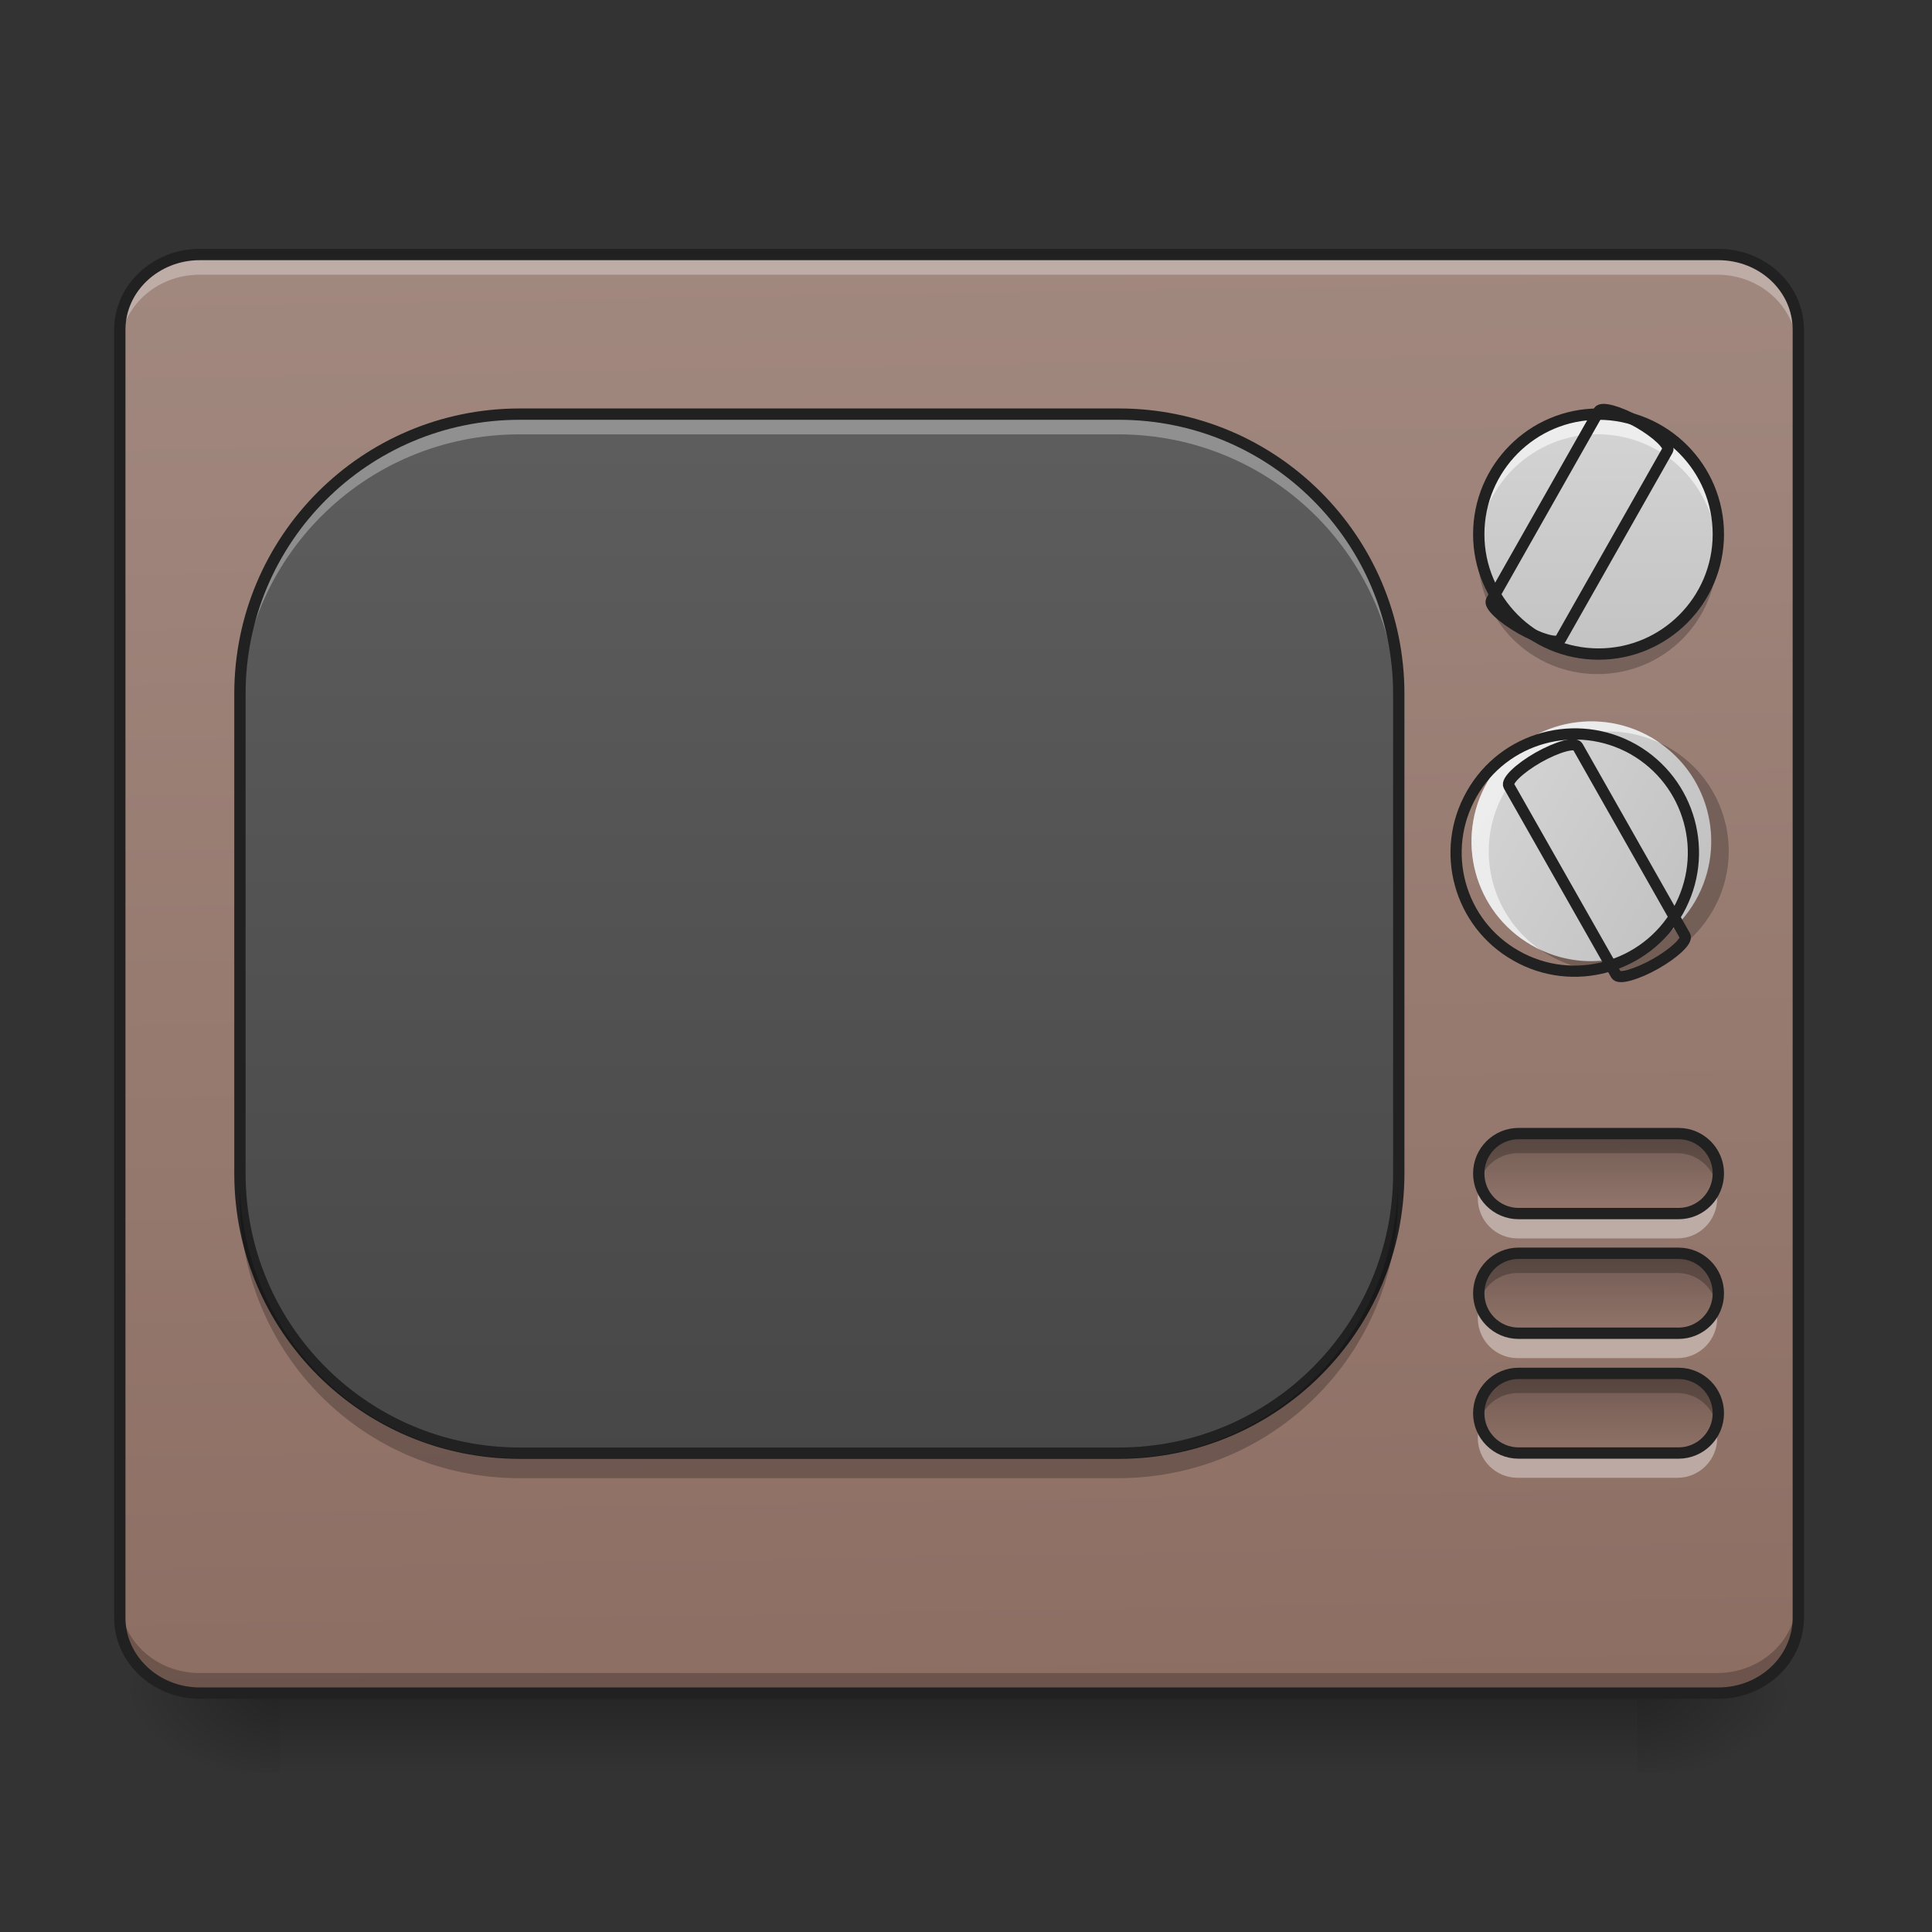 <svg height="22" viewBox="0 0 22 22" width="22" xmlns="http://www.w3.org/2000/svg" xmlns:xlink="http://www.w3.org/1999/xlink"><rect x="0" y="0" width="22" height="22" fill="#333333" stroke="none"/><linearGradient id="a" gradientUnits="userSpaceOnUse" x1="10.46" x2="10.46" y1="19.273" y2="20.183"><stop offset="0" stop-opacity=".275"/><stop offset="1" stop-opacity="0"/></linearGradient><linearGradient id="b"><stop offset="0" stop-opacity=".314"/><stop offset=".222" stop-opacity=".275"/><stop offset="1" stop-opacity="0"/></linearGradient><radialGradient id="c" cx="450.909" cy="189.579" gradientTransform="matrix(0 -.054 -.097 -0 36.749 43.722)" gradientUnits="userSpaceOnUse" r="21.167" xlink:href="#b"/><radialGradient id="d" cx="450.909" cy="189.579" gradientTransform="matrix(-0 .054 .097 0 -14.919 -5.175)" gradientUnits="userSpaceOnUse" r="21.167" xlink:href="#b"/><radialGradient id="e" cx="450.909" cy="189.579" gradientTransform="matrix(-0 -.054 .097 -0 -14.919 43.722)" gradientUnits="userSpaceOnUse" r="21.167" xlink:href="#b"/><radialGradient id="f" cx="450.909" cy="189.579" gradientTransform="matrix(0 .054 -.097 0 36.749 -5.175)" gradientUnits="userSpaceOnUse" r="21.167" xlink:href="#b"/><linearGradient id="g" gradientTransform="matrix(.05 0 0 .131 -3.375 21.434)" gradientUnits="userSpaceOnUse" x1="306.753" x2="305.955" y1="-16.485" y2="-141.415"><stop offset="0" stop-color="#8d6e63"/><stop offset="1" stop-color="#a1887f"/></linearGradient><linearGradient id="h" gradientTransform="matrix(.046 0 0 .043 -.157 9.239)" gradientUnits="userSpaceOnUse" x1="254" x2="254" y1="233.5" y2="-147.5"><stop offset="0" stop-color="#424242"/><stop offset="1" stop-color="#616161"/></linearGradient><linearGradient id="i" gradientUnits="userSpaceOnUse" x1="423.333" x2="423.333" y1="74.75" y2="95.917"><stop offset="0" stop-opacity=".235"/><stop offset="1" stop-opacity="0"/></linearGradient><linearGradient id="j"><stop offset="0" stop-color="#bdbdbd"/><stop offset="1" stop-color="#e0e0e0"/></linearGradient><linearGradient id="k" gradientUnits="userSpaceOnUse" x1="18.192" x2="18.192" xlink:href="#j" y1="8.358" y2="2.901"/><linearGradient id="l" gradientTransform="matrix(.021 -.037 .037 .021 11.758 26.913)" gradientUnits="userSpaceOnUse" x1="423.333" x2="423.333" xlink:href="#j" y1="-20.5" y2="-147.5"/><path d="m3.184 19.324h15.465v.859h-15.465zm0 0" fill="url(#a)"/><path d="m18.648 19.273h1.816v-.91h-1.816zm0 0" fill="url(#c)"/><path d="m3.184 19.273h-1.82v.91h1.82zm0 0" fill="url(#d)"/><path d="m3.184 19.273h-1.82v-.91h1.82zm0 0" fill="url(#e)"/><path d="m18.648 19.273h1.816v.91h-1.816zm0 0" fill="url(#f)"/><path d="m2.273 2.902h17.281c.504 0 .91.383.91.855v14.656c0 .477-.406.859-.91.859h-17.281c-.5 0-.91-.383-.91-.859v-14.656c0-.473.41-.855.91-.855zm0 0" fill="url(#g)"/><path d="m2.273 2.902c-.504 0-.91.383-.91.855v.23c0-.477.406-.859.91-.859h17.281c.504 0 .91.383.91.859v-.23c0-.473-.406-.855-.91-.855zm0 0" fill="#fff" fill-opacity=".314"/><path d="m2.273 19.281c-.504 0-.91-.383-.91-.859v-.23c0 .477.406.859.91.859h17.281c.504 0 .91-.383.91-.859v.23c0 .477-.406.859-.91.859zm0 0" fill-opacity=".235"/><path d="m5.914 4.719h6.82c1.758 0 3.184 1.426 3.184 3.184v5.457c0 1.762-1.426 3.184-3.184 3.184h-6.82c-1.762 0-3.184-1.422-3.184-3.184v-5.457c0-1.758 1.422-3.184 3.184-3.184zm0 0" fill="url(#h)"/><path d="m5.914 4.719c-1.766 0-3.184 1.422-3.184 3.184v.227c0-1.762 1.418-3.184 3.184-3.184h6.82c1.762 0 3.184 1.422 3.184 3.184v-.227c0-1.762-1.422-3.184-3.184-3.184zm0 0" fill="#fff" fill-opacity=".314"/><path d="m137.623-105.192h158.712c40.905 0 74.084 33.179 74.084 74.084v126.988c0 40.996-33.179 74.084-74.084 74.084h-158.712c-40.996 0-74.084-33.088-74.084-74.084v-126.988c0-40.905 33.088-74.084 74.084-74.084zm0 0" style="fill:none;stroke-width:3;stroke-linecap:round;stroke-linejoin:round;stroke:#212121;stroke-opacity:.992" transform="matrix(.043 0 0 .043 0 9.239)"/><path d="m52.904-147.461h402.143c11.726 0 21.18 8.908 21.18 19.907v341.058c0 11.09-9.454 19.998-21.18 19.998h-402.143c-11.635 0-21.18-8.908-21.18-19.998v-341.058c0-10.999 9.545-19.907 21.18-19.907zm0 0" fill="none" stroke="#212121" stroke-linecap="round" stroke-width="3" transform="matrix(.043 0 0 .043 0 9.239)"/><path d="m5.914 16.832c-1.766 0-3.184-1.418-3.184-3.184v-.227c0 1.766 1.418 3.184 3.184 3.184h6.82c1.762 0 3.184-1.418 3.184-3.184v.227c0 1.766-1.422 3.184-3.184 3.184zm0 0" fill-opacity=".235"/><path d="m17.281 15.637c-.25 0-.453.199-.453.453 0 .039.004.078.012.113.051-.195.23-.34.441-.34h1.82c.211 0 .391.145.441.34.008-.035.012-.074.012-.113 0-.254-.203-.453-.453-.453zm0 0" fill-opacity=".235"/><path d="m17.281 16.828c-.25 0-.453-.203-.453-.453 0-.039.004-.078.012-.113.051.195.23.34.441.34h1.82c.211 0 .391-.145.441-.34.008.035.012.074.012.113 0 .25-.203.453-.453.453zm0 0" fill="#fff" fill-opacity=".392"/><path d="m402.143 74.791h42.36c5.818 0 10.544 4.727 10.544 10.544 0 5.818-4.727 10.544-10.544 10.544h-42.36c-5.818 0-10.544-4.727-10.544-10.544 0-5.818 4.727-10.544 10.544-10.544zm0 0" fill="url(#i)" stroke="#212121" stroke-linecap="round" stroke-linejoin="round" stroke-width="3" transform="matrix(.043 0 0 .043 0 12.423)"/><path d="m17.281 14.27c-.25 0-.453.203-.453.457 0 .039.004.078.012.113.051-.199.23-.344.441-.344h1.82c.211 0 .391.145.441.344.008-.035.012-.074.012-.113 0-.254-.203-.457-.453-.457zm0 0" fill-opacity=".235"/><path d="m17.281 15.465c-.25 0-.453-.203-.453-.457 0-.039.004-.074.012-.113.051.199.23.344.441.344h1.82c.211 0 .391-.145.441-.344.008.039.012.074.012.113 0 .254-.203.457-.453.457zm0 0" fill="#fff" fill-opacity=".392"/><path d="m402.143 74.726h42.36c5.818 0 10.544 4.727 10.544 10.635 0 5.818-4.727 10.544-10.544 10.544h-42.36c-5.818 0-10.544-4.727-10.544-10.544 0-5.909 4.727-10.635 10.544-10.635zm0 0" fill="url(#i)" stroke="#212121" stroke-linecap="round" stroke-linejoin="round" stroke-width="3" transform="matrix(.043 0 0 .043 0 11.058)"/><path d="m17.281 12.906c-.25 0-.453.203-.453.453 0 .039.004.078.012.117.051-.199.23-.344.441-.344h1.82c.211 0 .391.145.441.344.008-.039.012-.078.012-.117 0-.25-.203-.453-.453-.453zm0 0" fill-opacity=".235"/><path d="m17.281 14.102c-.25 0-.453-.203-.453-.457 0-.039.004-.078.012-.113.051.195.23.34.441.34h1.82c.211 0 .391-.145.441-.34.008.035.012.074.012.113 0 .254-.203.457-.453.457zm0 0" fill="#fff" fill-opacity=".392"/><path d="m402.143 74.752h42.36c5.818 0 10.544 4.727 10.544 10.544 0 5.909-4.727 10.635-10.544 10.635h-42.36c-5.818 0-10.544-4.727-10.544-10.635 0-5.818 4.727-10.544 10.544-10.544zm0 0" fill="url(#i)" stroke="#212121" stroke-linecap="round" stroke-linejoin="round" stroke-width="3" transform="matrix(.043 0 0 .043 0 9.694)"/><path d="m18.191 4.719c.754 0 1.363.613 1.363 1.367 0 .75-.609 1.363-1.363 1.363s-1.363-.613-1.363-1.363c0-.754.609-1.367 1.363-1.367zm0 0" fill="url(#k)"/><path d="m18.191 4.719c-.754 0-1.363.609-1.363 1.367 0 .035 0 .074.004.113.059-.703.641-1.254 1.359-1.254s1.301.551 1.359 1.254c.004-.039.004-.078.004-.113 0-.758-.605-1.367-1.363-1.367zm0 0" fill="#fff" fill-opacity=".588"/><path d="m18.191 7.676c-.754 0-1.363-.609-1.363-1.363 0-.039 0-.078.004-.113.059.699.641 1.25 1.359 1.25s1.301-.551 1.359-1.25c.004.035.004.074.004.113 0 .754-.605 1.363-1.363 1.363zm0 0" fill-opacity=".235"/><path d="m329.925-307.015c5.784.019 10.581 1.238 10.542 2.625l.034 58.235c.007 1.466-4.769 2.648-10.632 2.674-5.784-.019-10.536-1.16-10.542-2.625l-.034-58.235c-.007-1.466 4.769-2.648 10.632-2.674zm0 0" fill="none" stroke="#212121" stroke-linecap="round" stroke-linejoin="round" stroke-width="3" transform="matrix(.037 .021 -.021 .037 0 9.239)"/><path d="m423.323-105.192c17.544 0 31.724 14.271 31.724 31.815 0 17.453-14.18 31.724-31.724 31.724s-31.724-14.271-31.724-31.724c0-17.544 14.18-31.815 31.724-31.815zm0 0" fill="none" stroke="#212121" stroke-linecap="round" stroke-linejoin="round" stroke-width="3" transform="matrix(.043 0 0 .043 0 9.239)"/><path d="m16.941 8.898c.375-.652 1.211-.875 1.863-.5.652.379.875 1.211.5 1.863-.379.652-1.215.879-1.867.5-.652-.375-.875-1.211-.496-1.863zm0 0" fill="url(#l)"/><path d="m16.941 8.898c-.379.656-.156 1.484.496 1.863.035.02.07.039.102.055-.578-.402-.762-1.184-.402-1.805.359-.621 1.125-.852 1.762-.551-.031-.023-.062-.043-.094-.062-.656-.379-1.488-.156-1.863.5zm0 0" fill="#fff" fill-opacity=".588"/><path d="m19.5 10.375c-.379.656-1.211.879-1.863.5-.035-.02-.066-.039-.098-.059.637.301 1.406.066 1.766-.555.355-.621.176-1.402-.406-1.801.035.016.07.031.102.051.656.379.879 1.211.5 1.863zm0 0" fill-opacity=".235"/><g fill="none" stroke="#212121" stroke-linecap="round" stroke-linejoin="round" stroke-width="3"><path d="m329.883-307.026c5.863.026 10.638 1.209 10.632 2.674l-.034 58.235c-.007 1.466-4.758 2.606-10.542 2.625-5.863-.026-10.638-1.209-10.632-2.674l-.012-58.156c.007-1.466 4.804-2.685 10.588-2.704zm0 0" transform="matrix(.037 -.021 .021 .037 11.758 26.913)"/><path d="m423.352-105.131c17.51-.033 31.723 14.223 31.756 31.733-.046 17.555-14.223 31.723-31.733 31.756-17.555-.046-31.847-14.256-31.802-31.812-.033-17.51 14.223-31.723 31.778-31.677zm0 0" transform="matrix(.021 -.037 .037 .021 11.758 26.913)"/></g></svg>